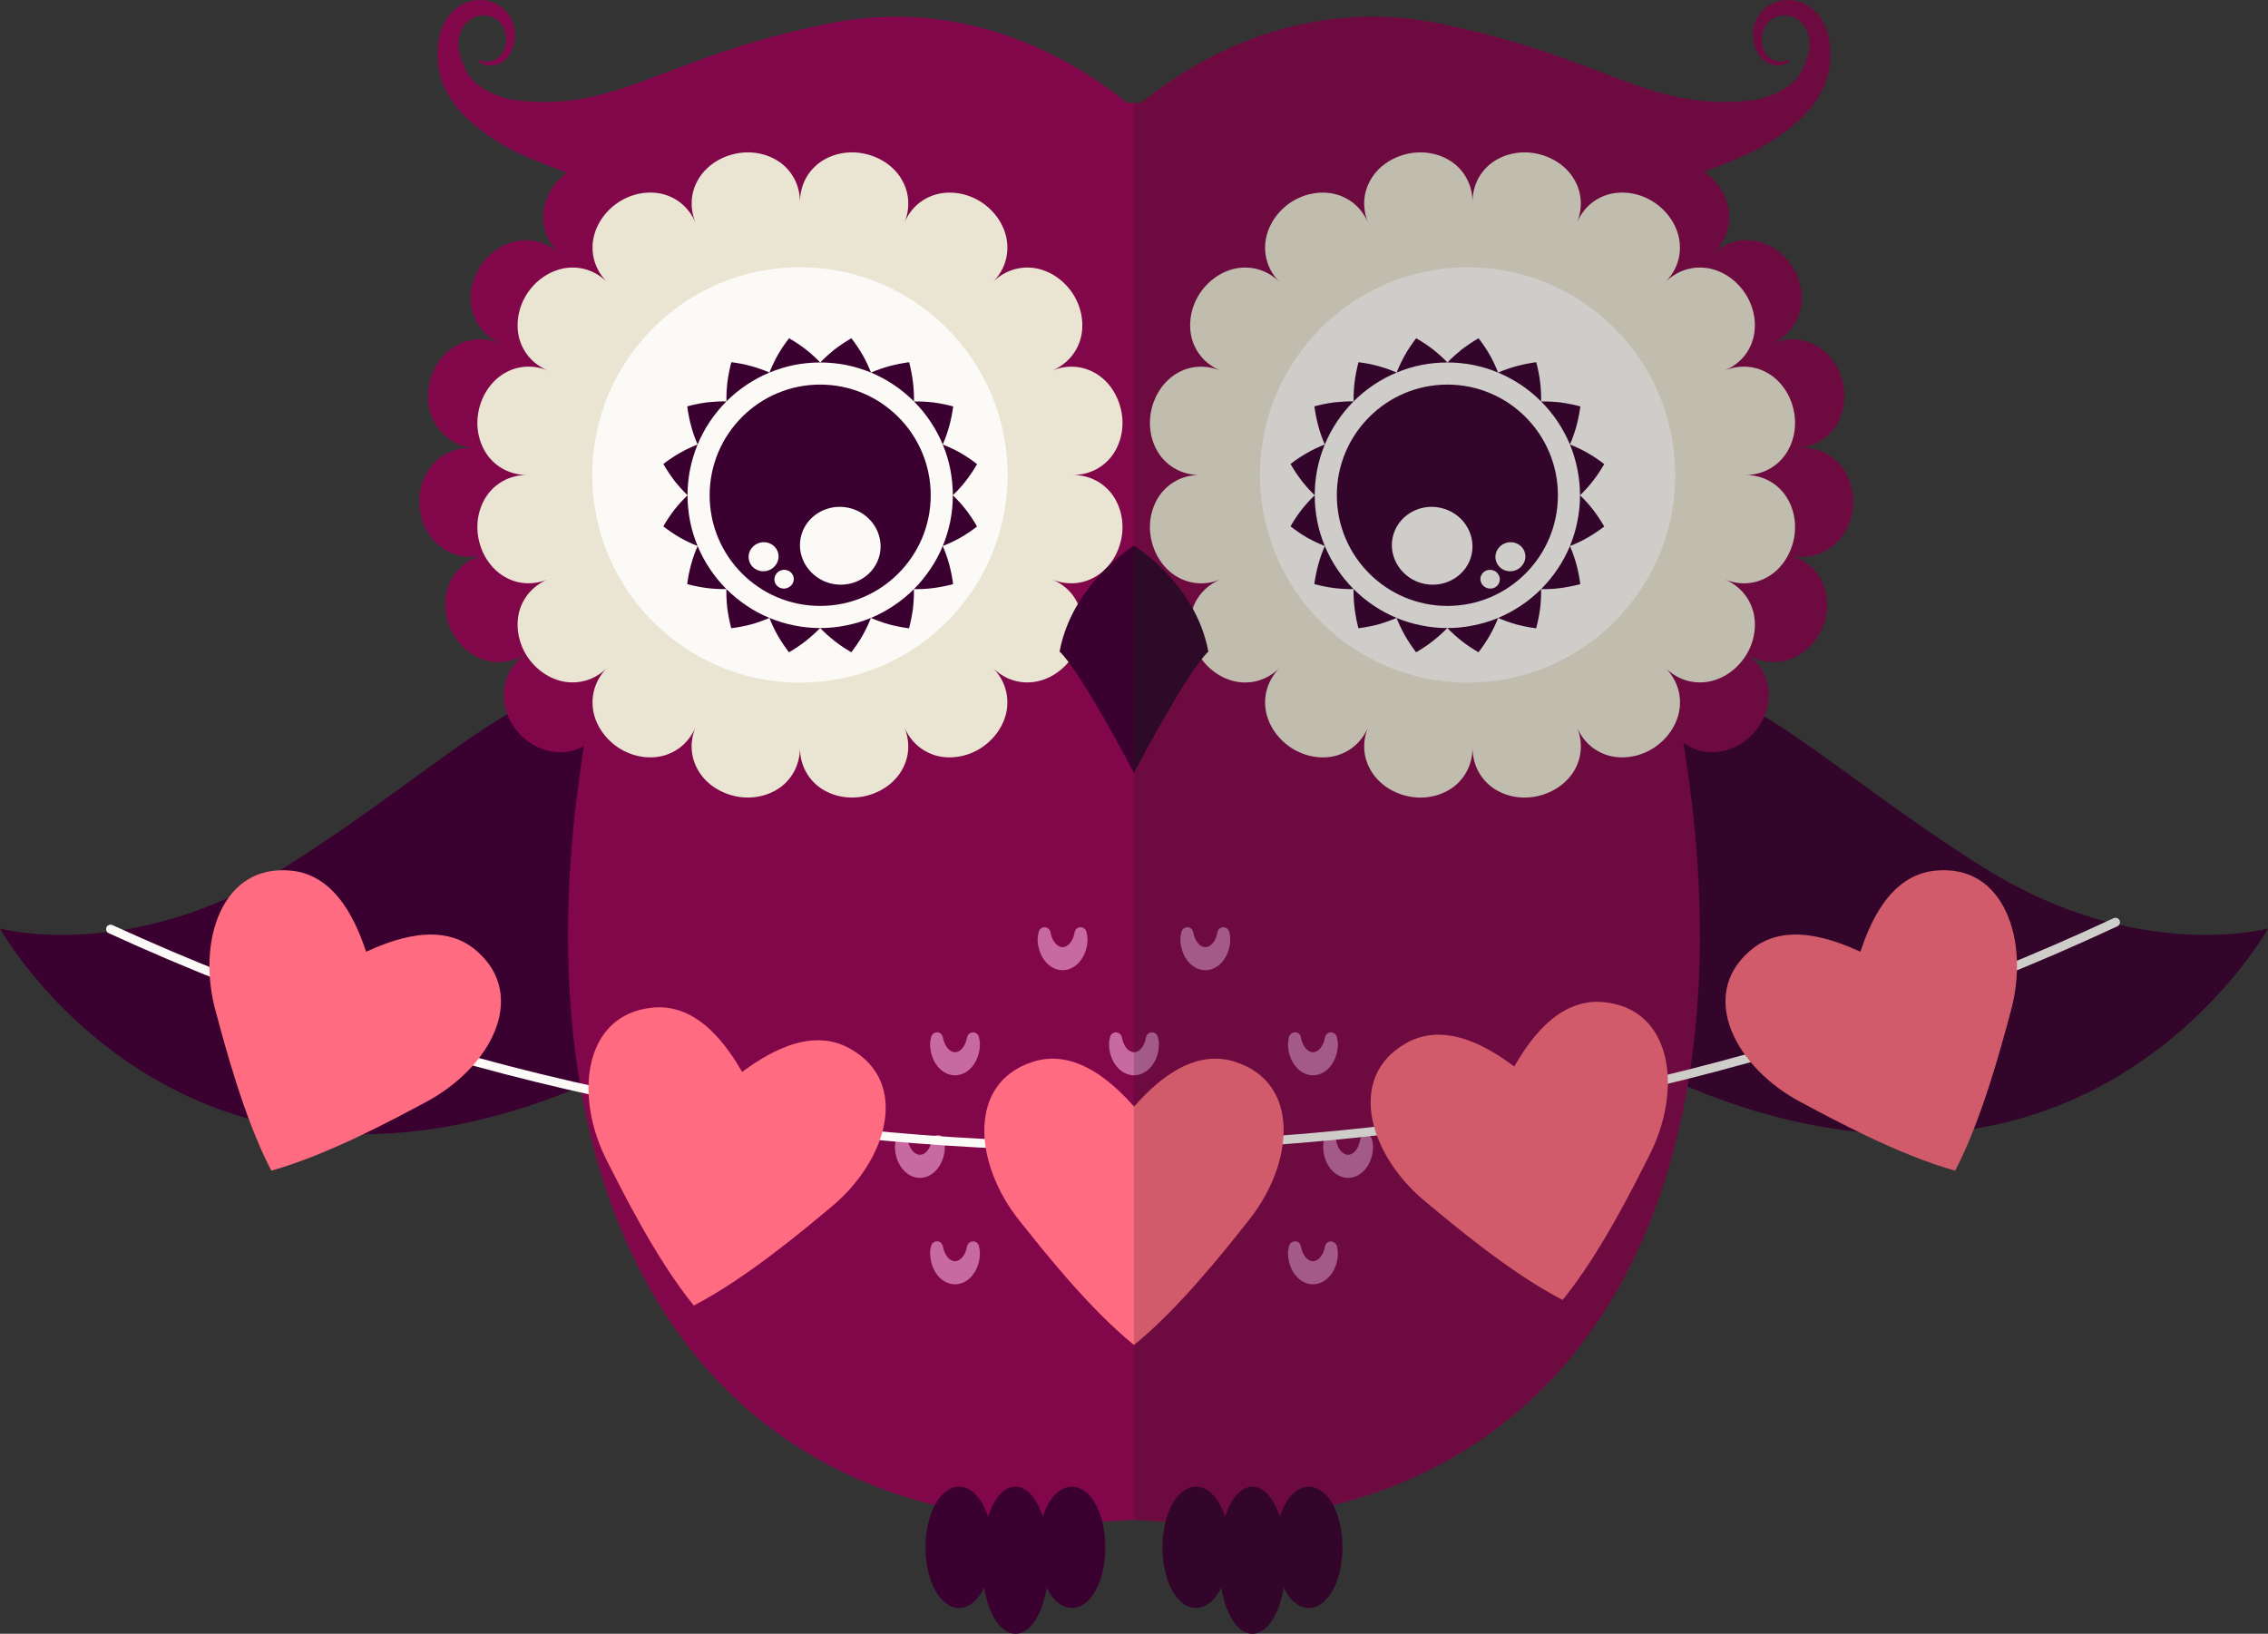 <?xml version="1.0" encoding="utf-8"?>
<!-- Generator: Adobe Illustrator 16.0.0, SVG Export Plug-In . SVG Version: 6.00 Build 0)  -->
<!DOCTYPE svg PUBLIC "-//W3C//DTD SVG 1.1//EN" "http://www.w3.org/Graphics/SVG/1.1/DTD/svg11.dtd">
<svg version="1.1" id="Layer_1" xmlns="http://www.w3.org/2000/svg" xmlns:xlink="http://www.w3.org/1999/xlink" x="0px" y="0px"
   width="501.18"
   height="360.992"
   viewBox="0 0 501.18 360.992"
   xml:space="preserve">
<rect x="0" y="0" width="501.18" height="360.992" fill="#333333" stroke="none"/>
<g transform="translate(-758,-727.952)">
	<g>
		<g>
			<g>
				<path fill="#3A002F" d="M820.574,919.814C786.842,940.903,758,933.129,758,933.129s39.985,72.078,128.819,34.692
					c47.314-19.915,33.155-72.061,13.838-85.297C881.298,869.247,859.749,895.319,820.574,919.814z"/>
			</g>
			<g>
				<path fill="#3A002F" d="M1196.587,919.814c33.729,21.089,62.592,13.315,62.592,13.315s-39.986,72.078-128.841,34.692
					c-47.313-19.915-33.135-72.061-13.816-85.297C1135.86,869.247,1157.409,895.319,1196.587,919.814z"/>
			</g>
		</g>
		<path fill="#82074A" d="M1131.146,899.823c-13.585-97.727-40.869-146.791-122.565-149.178l0,0l0,0l0,0l0,0
			c-81.698,2.387-108.983,51.451-122.568,149.178c-13.527,97.359,28.017,170.939,122.568,163.953
			C1103.129,1070.762,1144.69,997.182,1131.146,899.823z"/>
		<path fill="#3A002F" d="M1022.28,1083.25c-4.138,0-7.391-5.889-7.391-13.414c0-7.504,3.253-13.391,7.391-13.391
			c4.154,0,7.407,5.887,7.407,13.391C1029.688,1077.361,1026.435,1083.25,1022.28,1083.25z"/>
		<path fill="#3A002F" d="M1047.233,1083.25c-4.154,0-7.407-5.889-7.407-13.414c0-7.504,3.253-13.391,7.407-13.391
			c4.158,0,7.411,5.887,7.411,13.391C1054.645,1077.361,1051.392,1083.25,1047.233,1083.25z"/>
		<path fill="#3A002F" d="M1034.767,1088.943c-4.213,0-7.407-6.982-7.407-16.236c0-9.275,3.194-16.262,7.407-16.262
			c4.214,0,7.387,6.986,7.387,16.262C1042.153,1081.961,1038.98,1088.943,1034.767,1088.943z"/>
		<path fill="#3A002F" d="M969.924,1083.25c-4.137,0-7.407-5.889-7.407-13.414c0-7.504,3.271-13.391,7.407-13.391
			s7.39,5.887,7.39,13.391C977.313,1077.361,974.061,1083.25,969.924,1083.25z"/>
		<path fill="#3A002F" d="M994.86,1083.25c-4.137,0-7.407-5.889-7.407-13.414c0-7.504,3.271-13.391,7.407-13.391
			c4.158,0,7.391,5.887,7.391,13.391C1002.251,1077.361,999.019,1083.25,994.86,1083.25z"/>
		<path fill="#3A002F" d="M982.391,1088.943c-4.23,0-7.407-6.982-7.407-16.236c0-9.275,3.177-16.262,7.407-16.262
			c4.216,0,7.41,6.986,7.41,16.262C989.801,1081.961,986.606,1088.943,982.391,1088.943z"/>
		<g>
			<path fill="#82074A" d="M934.769,905.075c-39.789,0-72.171-32.382-72.171-72.174c0-39.79,32.382-72.172,72.171-72.172
				c39.793,0,72.175,32.382,72.175,72.172C1006.943,872.693,974.562,905.075,934.769,905.075z"/>
			<g>
				<g>
					<path fill="#82074A" d="M911.335,901.169c1.115-3.174,3.308-5.618,5.732-7.214c2.462-1.6,5.139-2.331,7.832-1.886
						c5.193,0.922,9.68,6.251,9.869,13.005c0.021,3.367-1.385,6.447-3.905,8.523c-2.5,2.1-6.157,3.177-9.967,2.521
						c-3.829-0.614-6.944-2.828-8.64-5.618C910.544,907.709,910.236,904.343,911.335,901.169z"/>
				</g>
				<g>
					<path fill="#82074A" d="M890.459,889.835c4.31-5.194,11.141-6.675,15.796-4.175c2.386,1.291,4.061,3.539,5.004,6.292
						c0.942,2.752,1.171,6.022,0.076,9.217c-1.078,3.194-3.388,5.64-6.465,6.792c-3.06,1.154-6.869,0.961-10.257-0.884
						c-3.404-1.847-5.618-4.928-6.312-8.122C887.59,895.745,888.397,892.474,890.459,889.835z"/>
				</g>
				<g>
					<path fill="#82074A" d="M874.374,872.365c5.732-3.539,12.677-2.731,16.296,1.137c3.561,3.923,3.788,10.888-0.211,16.334
						c-2.062,2.655-5.042,4.233-8.333,4.331c-3.253,0.096-6.792-1.31-9.39-4.138c-2.617-2.849-3.732-6.485-3.35-9.718
						C869.735,877.042,871.542,874.192,874.374,872.365z"/>
				</g>
				<g>
					<path fill="#82074A" d="M864.808,850.623c3.274-0.828,6.506-0.327,9.18,0.847c2.676,1.174,4.751,3.021,5.85,5.504
						c2.096,4.849,0.059,11.524-5.463,15.392c-2.812,1.848-6.141,2.387-9.276,1.405c-3.118-0.963-6.022-3.425-7.58-6.965
						c-1.561-3.539-1.426-7.352-0.021-10.295C858.902,853.527,861.538,851.431,864.808,850.623z"/>
				</g>
				<g>
					<path fill="#82074A" d="M862.847,826.936c6.717,0.75,11.679,5.657,12.159,10.93c0.214,2.715-0.75,5.329-2.538,7.64
						c-1.771,2.289-4.386,4.271-7.66,5.117c-3.27,0.829-6.578,0.249-9.234-1.692c-2.635-1.926-4.562-5.214-4.869-9.082
						c-0.328-3.85,1.04-7.369,3.329-9.717C856.323,827.783,859.5,826.667,862.847,826.936z"/>
				</g>
				<g>
					<path fill="#82074A" d="M868.676,803.923c3.098,1.368,5.349,3.754,6.733,6.312c1.368,2.577,1.869,5.312,1.213,7.946
						c-0.674,2.635-2.425,4.79-4.849,6.406c-2.441,1.578-5.56,2.617-8.927,2.348c-3.347-0.248-6.292-1.885-8.178-4.578
						c-1.886-2.674-2.635-6.406-1.675-10.16c0.942-3.75,3.388-6.676,6.312-8.14C862.231,802.577,865.616,802.559,868.676,803.923z"
						/>
				</g>
				<g>
					<path fill="#82074A" d="M881.701,784.049c4.831,4.714,5.736,11.642,2.87,16.086c-2.925,4.406-9.642,6.33-15.896,3.788
						c-3.077-1.347-5.329-3.868-6.213-7.021c-0.904-3.139-0.425-6.91,1.71-10.143c2.116-3.232,5.369-5.193,8.623-5.618
						C876.027,780.7,879.239,781.76,881.701,784.049z"/>
				</g>
				<g>
					<path fill="#82074A" d="M900.426,769.424c1.616,2.984,1.923,6.254,1.46,9.121c-0.5,2.865-1.768,5.349-3.923,7.023
						c-4.195,3.25-11.182,2.904-16.262-1.52c-2.479-2.271-3.809-5.369-3.636-8.66c0.173-3.25,1.848-6.658,4.907-9.041
						c3.039-2.369,6.755-3.178,9.948-2.542C896.153,764.442,898.848,766.483,900.426,769.424z"/>
				</g>
				<g>
					<path fill="#82074A" d="M922.899,761.709c0.539,3.33-0.23,6.523-1.615,9.083c-1.389,2.559-3.409,4.482-5.968,5.366
						c-2.576,0.904-5.35,0.598-8.043-0.556c-2.655-1.157-5.231-3.216-6.848-6.179c-1.599-2.941-1.848-6.291-0.618-9.352
						c1.194-3.039,3.905-5.694,7.562-6.965c3.657-1.271,7.445-0.809,10.273,0.828C920.493,755.59,922.361,758.381,922.899,761.709z"
						/>
				</g>
				<g>
					<path fill="#82074A" d="M946.662,761.709c-0.577,3.33-2.327,6.1-4.465,8.081c-2.155,1.962-4.693,3.136-7.429,3.136
						c-2.731,0-5.27-1.174-7.407-3.136c-2.134-1.981-3.905-4.772-4.462-8.081c-0.559-3.312,0.308-6.582,2.463-9.044
						c2.116-2.482,5.56-4.116,9.406-4.116c3.851,0,7.294,1.634,9.432,4.116C946.354,755.127,947.218,758.398,946.662,761.709z"/>
				</g>
				<g>
					<path fill="#82074A" d="M969.116,769.446c-1.616,2.941-4.196,5-6.852,6.157c-2.673,1.153-5.442,1.46-8.022,0.556
						c-2.579-0.884-4.579-2.808-5.984-5.366c-1.364-2.56-2.135-5.753-1.596-9.083c0.539-3.312,2.403-6.119,5.253-7.756
						c2.808-1.654,6.599-2.096,10.256-0.846c3.654,1.271,6.368,3.926,7.58,6.965C970.98,763.133,970.731,766.5,969.116,769.446z"/>
				</g>
				<g>
					<path fill="#82074A" d="M987.836,784.049c-5.079,4.424-12.062,4.77-16.258,1.537c-2.155-1.672-3.426-4.176-3.906-7.041
						c-0.479-2.867-0.151-6.137,1.444-9.1c1.595-2.963,4.271-5.004,7.504-5.64c3.211-0.636,6.906,0.193,9.966,2.559
						c3.039,2.366,4.734,5.774,4.887,9.045C991.648,778.68,990.34,781.778,987.836,784.049z"/>
				</g>
				<g>
					<path fill="#82074A" d="M1000.862,803.923c-6.251,2.542-12.946,0.618-15.871-3.788c-2.888-4.444-1.982-11.372,2.845-16.086
						c2.483-2.289,5.678-3.35,8.931-2.907c3.232,0.425,6.503,2.386,8.599,5.618c2.138,3.232,2.618,7.004,1.733,10.143
						C1006.194,800.077,1003.942,802.577,1000.862,803.923z"/>
				</g>
				<g>
					<path fill="#82074A" d="M1006.695,826.936c-3.351,0.27-6.485-0.749-8.91-2.348c-2.444-1.616-4.195-3.771-4.849-6.406
						c-0.673-2.635-0.172-5.369,1.213-7.946c1.385-2.541,3.636-4.944,6.713-6.312c3.08-1.364,6.447-1.347,9.372,0.135
						c2.925,1.464,5.388,4.39,6.33,8.14c0.942,3.754,0.193,7.486-1.692,10.16C1012.987,825.051,1010.041,826.688,1006.695,826.936z"
						/>
				</g>
				<g>
					<path fill="#82074A" d="M1004.751,850.623c-3.271-0.828-5.889-2.828-7.677-5.117c-1.789-2.311-2.753-4.925-2.521-7.64
						c0.463-5.272,5.446-10.18,12.143-10.93c3.346-0.269,6.52,0.867,8.812,3.216c2.29,2.327,3.675,5.867,3.325,9.714
						c-0.307,3.851-2.21,7.139-4.865,9.064C1011.312,850.872,1008.004,851.469,1004.751,850.623z"/>
				</g>
				<g>
					<path fill="#82074A" d="M995.168,872.365c-5.522-3.867-7.563-10.543-5.464-15.392c1.116-2.482,3.194-4.33,5.851-5.504
						c2.673-1.153,5.926-1.654,9.196-0.847c3.253,0.809,5.888,2.925,7.293,5.888c1.402,2.943,1.537,6.756-0.021,10.295
						c-1.558,3.54-4.465,6.002-7.58,6.965C1001.308,874.751,997.979,874.212,995.168,872.365z"/>
				</g>
				<g>
					<path fill="#82074A" d="M979.082,889.835c-4.003-5.446-3.771-12.411-0.211-16.334c3.616-3.868,10.564-4.659,16.297-1.137
						c2.828,1.827,4.638,4.677,5.004,7.946c0.366,3.232-0.732,6.869-3.367,9.718c-2.618,2.828-6.14,4.233-9.41,4.138
						C984.124,894.069,981.141,892.491,979.082,889.835z"/>
				</g>
				<g>
					<path fill="#82074A" d="M958.207,901.169c-1.099-3.194-0.867-6.465,0.075-9.217c0.964-2.753,2.618-5.001,5.004-6.292
						c4.676-2.5,11.486-1.02,15.796,4.175c2.059,2.655,2.866,5.926,2.155,9.12c-0.674,3.194-2.904,6.275-6.31,8.14
						c-3.388,1.827-7.196,2.021-10.257,0.866C961.591,906.809,959.284,904.364,958.207,901.169z"/>
				</g>
				<g>
					<path fill="#82074A" d="M934.769,905.075c0.193-6.754,4.676-12.083,9.873-13.005c2.694-0.445,5.367,0.286,7.829,1.886
						c2.424,1.596,4.62,4.04,5.736,7.214c1.095,3.174,0.787,6.54-0.926,9.331c-1.692,2.79-4.811,5.004-8.637,5.618
						c-3.812,0.656-7.466-0.421-9.97-2.521C936.137,911.522,934.752,908.442,934.769,905.075z"/>
				</g>
			</g>
		</g>
		<g>
			<path fill="#82074A" d="M1083.39,905.075c39.811,0,72.175-32.382,72.175-72.174c0-39.79-32.364-72.172-72.175-72.172
				c-39.793,0-72.174,32.382-72.174,72.172C1011.216,872.693,1043.597,905.075,1083.39,905.075z"/>
			<g>
				<g>
					<path fill="#82074A" d="M1106.824,901.169c1.115,3.174,0.791,6.54-0.922,9.331c-1.695,2.79-4.811,4.982-8.62,5.618
						c-3.829,0.656-7.486-0.421-9.97-2.521c-2.538-2.076-3.923-5.156-3.923-8.523c0.018-3.367,1.309-6.405,3.098-8.695
						c1.789-2.289,4.1-3.851,6.793-4.31c2.693-0.445,5.366,0.286,7.812,1.886C1103.516,895.551,1105.729,897.996,1106.824,901.169z"
						/>
				</g>
				<g>
					<path fill="#82074A" d="M1127.703,889.835c2.096,2.639,2.884,5.926,2.172,9.12c-0.69,3.194-2.925,6.275-6.309,8.122
						c-3.409,1.845-7.197,2.038-10.257,0.884c-3.08-1.152-5.387-3.618-6.485-6.792c-1.077-3.194-0.846-6.485,0.076-9.217
						c0.963-2.753,2.617-5.001,5.024-6.292c2.387-1.309,5.177-1.481,8.005-0.787C1122.758,885.584,1125.624,887.18,1127.703,889.835
						z"/>
				</g>
				<g>
					<path fill="#82074A" d="M1143.806,872.365c2.812,1.827,4.617,4.677,4.983,7.929c0.366,3.25-0.729,6.887-3.347,9.735
						c-2.617,2.828-6.14,4.233-9.41,4.116c-3.27-0.076-6.271-1.654-8.329-4.31c-2.062-2.655-2.907-5.829-2.925-8.754
						c0.018-2.904,0.884-5.581,2.731-7.58c1.848-2.021,4.424-3.081,7.331-3.329C1137.745,869.941,1140.978,870.518,1143.806,872.365
						z"/>
				</g>
				<g>
					<path fill="#82074A" d="M1153.368,850.623c3.253,0.809,5.908,2.904,7.293,5.888c1.424,2.943,1.541,6.756-0.021,10.274
						c-1.536,3.561-4.444,6.022-7.559,6.985c-3.136,0.961-6.465,0.442-9.276-1.405c-2.808-1.864-4.638-4.6-5.598-7.349
						c-0.926-2.752-0.963-5.542,0.114-8.043c1.115-2.482,3.194-4.33,5.85-5.521C1146.849,850.316,1150.098,849.794,1153.368,850.623
						z"/>
				</g>
				<g>
					<path fill="#82074A" d="M1155.312,826.936c3.35-0.286,6.544,0.847,8.834,3.195c2.269,2.327,3.653,5.867,3.325,9.717
						c-0.324,3.868-2.23,7.156-4.887,9.062c-2.655,1.943-5.964,2.541-9.217,1.712c-3.271-0.846-5.888-2.828-7.677-5.117
						c-1.789-2.311-2.752-4.925-2.521-7.64c0.231-2.714,1.599-5.155,3.732-7.138
						C1149.059,828.747,1151.966,827.227,1155.312,826.936z"/>
				</g>
				<g>
					<path fill="#82074A" d="M1149.483,803.907c3.077-1.348,6.443-1.33,9.369,0.151c2.925,1.464,5.387,4.368,6.33,8.122
						c0.942,3.75,0.193,7.504-1.672,10.178c-1.906,2.676-4.849,4.33-8.198,4.578c-3.347,0.27-6.485-0.77-8.909-2.348
						c-2.425-1.616-4.192-3.771-4.849-6.406c-0.674-2.635-0.173-5.369,1.212-7.946
						C1144.151,807.677,1146.403,805.27,1149.483,803.907z"/>
				</g>
				<g>
					<path fill="#82074A" d="M1136.475,784.049c2.466-2.289,5.656-3.367,8.909-2.907c3.232,0.425,6.503,2.386,8.62,5.618
						c2.116,3.215,2.597,7.004,1.713,10.143c-0.905,3.152-3.156,5.656-6.233,7.004c-3.098,1.363-6.368,1.401-9.196,0.69
						c-2.832-0.712-5.177-2.193-6.679-4.482c-1.499-2.269-1.903-5.042-1.443-7.908
						C1132.648,789.319,1133.995,786.339,1136.475,784.049z"/>
				</g>
				<g>
					<path fill="#82074A" d="M1117.733,769.424c1.599-2.941,4.292-4.982,7.504-5.618c3.215-0.636,6.928,0.173,9.97,2.542
						c3.039,2.383,4.731,5.791,4.887,9.041c0.173,3.273-1.136,6.389-3.619,8.66c-2.5,2.27-5.598,3.367-8.485,3.616
						c-2.925,0.231-5.636-0.404-7.773-2.097c-2.172-1.675-3.426-4.158-3.923-7.023
						C1115.831,775.678,1116.138,772.409,1117.733,769.424z"/>
				</g>
				<g>
					<path fill="#82074A" d="M1095.28,761.709c0.538-3.328,2.406-6.119,5.252-7.773c2.811-1.637,6.6-2.1,10.257-0.828
						c3.656,1.25,6.367,3.926,7.58,6.965c1.232,3.061,0.98,6.41-0.636,9.352c-1.616,2.963-4.192,5.021-6.848,6.179
						c-2.677,1.153-5.446,1.439-8.025,0.556c-2.577-0.884-4.58-2.808-5.981-5.366C1095.49,768.233,1094.741,765.018,1095.28,761.709
						z"/>
				</g>
				<g>
					<path fill="#82074A" d="M1071.518,761.709c-0.577-3.312,0.308-6.582,2.462-9.044c2.138-2.482,5.56-4.116,9.41-4.137
						c3.848,0.021,7.29,1.654,9.428,4.116c2.155,2.482,3.021,5.753,2.463,9.064c-0.577,3.309-2.349,6.1-4.466,8.061
						c-2.155,1.982-4.672,3.156-7.425,3.139c-2.731,0.018-5.252-1.156-7.407-3.118
						C1073.845,767.809,1072.077,765.018,1071.518,761.709z"/>
				</g>
				<g>
					<path fill="#82074A" d="M1049.063,769.424c-1.637-2.925-1.868-6.291-0.656-9.352c1.213-3.039,3.927-5.694,7.584-6.965
						c3.653-1.271,7.445-0.809,10.273,0.846c2.85,1.637,4.714,4.444,5.253,7.756c0.538,3.33-0.231,6.523-1.616,9.083
						c-1.385,2.559-3.405,4.482-5.964,5.366c-2.58,0.884-5.35,0.598-8.043-0.556C1053.239,774.446,1050.68,772.387,1049.063,769.424
						z"/>
				</g>
				<g>
					<path fill="#82074A" d="M1030.322,784.049c-2.482-2.271-3.809-5.369-3.636-8.64c0.172-3.271,1.848-6.679,4.907-9.045
						c3.038-2.365,6.751-3.194,9.945-2.559c3.232,0.636,5.926,2.677,7.524,5.618c1.596,2.984,1.903,6.254,1.443,9.121
						c-0.5,2.865-1.771,5.369-3.926,7.041c-2.155,1.675-4.869,2.311-7.773,2.079S1032.806,786.319,1030.322,784.049z"/>
				</g>
				<g>
					<path fill="#82074A" d="M1017.297,803.923c-3.081-1.347-5.332-3.868-6.216-7.021c-0.905-3.139-0.425-6.91,1.713-10.143
						c2.116-3.232,5.366-5.193,8.619-5.618c3.232-0.442,6.447,0.618,8.909,2.907c2.463,2.29,3.83,5.291,4.31,8.157
						c0.463,2.887,0.038,5.64-1.443,7.929c-1.52,2.269-3.867,3.75-6.695,4.482C1023.686,805.308,1020.395,805.27,1017.297,803.923z"
						/>
				</g>
				<g>
					<path fill="#82074A" d="M1022.991,872.365c-2.811,1.848-6.137,2.387-9.275,1.405c-3.115-0.963-6.023-3.425-7.56-6.965
						c-1.578-3.539-1.443-7.352-0.042-10.295c1.406-2.963,4.044-5.079,7.314-5.888c3.271-0.808,6.523-0.307,9.179,0.847
						c2.652,1.194,4.752,3.021,5.868,5.504c1.077,2.501,1.039,5.291,0.096,8.043
						C1027.629,867.765,1025.799,870.518,1022.991,872.365z"/>
				</g>
				<g>
					<path fill="#82074A" d="M1039.098,889.835c-2.062,2.655-5.042,4.233-8.333,4.31c-3.253,0.117-6.793-1.288-9.41-4.116
						c-2.614-2.849-3.713-6.485-3.347-9.718c0.366-3.27,2.173-6.119,4.983-7.946c2.828-1.847,6.061-2.424,8.965-2.192
						c2.908,0.248,5.484,1.326,7.331,3.329c1.848,1.999,2.715,4.676,2.715,7.58C1042.002,884.006,1041.155,887.18,1039.098,889.835z
						"/>
				</g>
				<g>
					<path fill="#82074A" d="M1059.973,901.169c-1.098,3.194-3.405,5.64-6.485,6.792c-3.06,1.154-6.848,0.961-10.235-0.884
						c-3.405-1.847-5.636-4.928-6.33-8.122s0.097-6.481,2.176-9.12c2.075-2.655,4.962-4.251,7.773-4.962
						c2.828-0.694,5.615-0.521,8.001,0.787c2.407,1.291,4.062,3.539,5.025,6.292C1060.819,894.684,1061.05,897.975,1059.973,901.169
						z"/>
				</g>
				<g>
					<path fill="#82074A" d="M1083.39,905.075c0.018,3.367-1.367,6.447-3.905,8.523c-2.504,2.1-6.14,3.177-9.967,2.521
						c-3.812-0.636-6.927-2.828-8.623-5.618c-1.729-2.791-2.037-6.157-0.922-9.331c1.099-3.174,3.309-5.618,5.732-7.214
						c2.445-1.6,5.139-2.331,7.812-1.886c2.697,0.459,4.986,2.021,6.793,4.31C1082.099,898.669,1083.39,901.708,1083.39,905.075z"/>
				</g>
			</g>
		</g>
		<g>
			<path fill="#82074A" d="M941.389,733.099c-37.289,7.483-46.409,19.815-69.806,16.97c-4.082-0.674-9.161-3.156-10.698-6.679
				c-0.771-1.789-1.443-3.423-1.578-5.076c-0.038-0.85,0.018-1.696,0.231-2.562l0.189-0.632c-0.037-0.021,0.215-0.463,0.312-0.674
				c0.151-0.349,0.324-0.635,0.614-1.001c1.04-1.33,2.693-2.176,4.369-2.097c0.846,0.056,1.671,0.27,2.441,0.729
				c0.673,0.387,1.347,1.078,1.733,1.886c0.904,1.599,0.922,3.905-0.097,5.64c-1.002,1.691-3.253,2.521-5.118,1.596l-0.214,0.424
				c1.886,1.348,4.734,1.002,6.409-1.077c1.634-2.003,2.097-5.118,1.095-7.715c-2.21-5.563-9.196-6.409-13.198-2.331
				c-0.48,0.463-0.981,1.099-1.406,1.734c-0.172,0.307-0.248,0.345-0.518,0.866l-0.463,0.96c-0.577,1.347-0.787,2.866-0.922,4.369
				c-1.136,12.601,10.698,19.338,15.43,22.166c10.912,5.926,48.374,18.203,70.213,15.316c47.255-6.234,86.316,10.408,87.587,4.73
				C1030.437,769.811,992.608,722.805,941.389,733.099z"/>
			<path fill="#82074A" d="M1075.789,733.099c37.289,7.483,46.389,19.815,69.806,16.97c4.062-0.674,9.162-3.156,10.698-6.679
				c0.771-1.789,1.427-3.423,1.578-5.076c0.038-0.85-0.017-1.696-0.248-2.562l-0.193-0.632c0.038-0.021-0.193-0.463-0.29-0.674
				c-0.173-0.349-0.346-0.635-0.615-1.001c-1.039-1.33-2.673-2.176-4.368-2.097c-0.847,0.056-1.672,0.27-2.462,0.729
				c-0.653,0.387-1.326,1.078-1.73,1.886c-0.888,1.599-0.926,3.905,0.114,5.64c0.98,1.691,3.231,2.521,5.101,1.596l0.228,0.424
				c-1.886,1.348-4.731,1.002-6.406-1.077c-1.637-2.003-2.116-5.118-1.098-7.715c2.196-5.563,9.179-6.409,13.202-2.331
				c0.479,0.463,0.98,1.099,1.401,1.734c0.177,0.307,0.231,0.345,0.501,0.866l0.463,0.96c0.598,1.347,0.791,2.866,0.942,4.369
				c1.137,12.601-10.698,19.338-15.429,22.166c-10.913,5.926-48.396,18.203-70.23,15.316c-47.259-6.234-86.299,10.408-87.587,4.73
				C986.741,769.811,1024.569,722.805,1075.789,733.099z"/>
		</g>
		<path fill="#EAE5D3" d="M1152.118,836.848c-2.096-2.58-5.135-3.965-8.506-3.947l0,0l0,0l0,0c3.371,0.021,6.41-1.364,8.506-3.961
			c2.041-2.542,3.08-6.293,2.289-10.16c-0.787-3.867-3.098-6.965-6.022-8.526c-2.887-1.596-6.271-1.692-9.368-0.404l0,0
			c3.135-1.267,5.404-3.712,6.347-6.906c0.905-3.136,0.404-7.003-1.789-10.273c-2.21-3.271-5.539-5.215-8.812-5.543
			c-3.309-0.345-6.444,0.829-8.81,3.215l0,0l0,0l0,0c2.383-2.368,3.578-5.505,3.212-8.812c-0.328-3.253-2.29-6.6-5.543-8.813
			c-3.271-2.192-7.138-2.693-10.273-1.788c-3.194,0.942-5.636,3.211-6.928,6.347l0,0c1.31-3.098,1.212-6.481-0.383-9.369
			c-1.562-2.925-4.659-5.234-8.526-6.022c-3.864-0.79-7.618,0.249-10.177,2.29c-2.58,2.096-3.965,5.156-3.944,8.506l0,0l0,0l0,0
			c0.018-3.35-1.367-6.41-3.943-8.506c-2.559-2.041-6.312-3.08-10.181-2.29c-3.867,0.788-6.965,3.098-8.522,6.022
			c-1.6,2.888-1.695,6.271-0.387,9.369l0,0c-1.288-3.136-3.733-5.387-6.924-6.33c-3.14-0.904-7.007-0.421-10.277,1.771
			c-3.25,2.214-5.194,5.561-5.539,8.83c-0.349,3.291,0.825,6.448,3.211,8.796l0,0c-2.365-2.386-5.504-3.56-8.812-3.215
			c-3.253,0.346-6.6,2.29-8.812,5.543c-2.193,3.271-2.673,7.138-1.789,10.273c0.963,3.194,3.215,5.64,6.351,6.927l0,0
			c-3.098-1.287-6.485-1.212-9.372,0.384c-2.904,1.578-5.232,4.659-6.023,8.544c-0.787,3.867,0.253,7.621,2.29,10.159
			c2.1,2.58,5.159,3.965,8.506,3.944c-3.347-0.018-6.406,1.367-8.506,3.964c-2.037,2.542-3.077,6.292-2.29,10.16
			c0.791,3.867,3.119,6.965,6.023,8.522c2.887,1.599,6.274,1.695,9.372,0.404l0,0c-3.136,1.291-5.388,3.716-6.351,6.91
			c-0.884,3.135-0.404,7.003,1.789,10.273c2.213,3.271,5.56,5.215,8.833,5.56c3.288,0.349,6.427-0.846,8.792-3.232l0,0
			c-2.365,2.366-3.56,5.505-3.211,8.813c0.345,3.27,2.289,6.6,5.56,8.812c3.271,2.193,7.117,2.693,10.257,1.789
			c3.19-0.96,5.636-3.212,6.924-6.33l0,0c-1.309,3.077-1.213,6.465,0.404,9.352c1.561,2.925,4.658,5.232,8.505,6.022
			c3.889,0.788,7.639-0.252,10.181-2.289c2.576-2.1,3.961-5.156,3.943-8.506c0,3.35,1.385,6.406,3.965,8.506
			c2.538,2.037,6.292,3.077,10.156,2.289c3.867-0.79,6.965-3.118,8.543-6.022c1.578-2.887,1.676-6.274,0.387-9.372l0,0
			c1.271,3.139,3.713,5.391,6.928,6.351c3.136,0.884,7.004,0.404,10.253-1.789c3.274-2.213,5.215-5.56,5.563-8.812
			c0.346-3.309-0.85-6.447-3.215-8.813l0,0l0,0l0,0c2.348,2.387,5.504,3.561,8.792,3.216c3.273-0.328,6.62-2.29,8.812-5.543
			c2.214-3.271,2.694-7.139,1.789-10.273c-0.942-3.194-3.212-5.64-6.33-6.928l0,0l0,0l0,0c3.081,1.309,6.465,1.212,9.372-0.387
			c2.904-1.558,5.215-4.676,6.002-8.522C1155.198,843.157,1154.159,839.407,1152.118,836.848z"/>
		<path fill="#EAE5D3" d="M994.995,832.901c3.367,0.021,6.406-1.364,8.506-3.944c2.037-2.559,3.076-6.31,2.289-10.159
			c-0.791-3.885-3.098-6.982-6.022-8.544c-2.887-1.596-6.274-1.671-9.372-0.384l0,0c3.139-1.287,5.407-3.732,6.351-6.927
			c0.904-3.136,0.403-7.003-1.789-10.273c-2.214-3.253-5.543-5.197-8.812-5.543c-3.309-0.345-6.448,0.829-8.813,3.215l0,0
			c2.387-2.348,3.578-5.505,3.215-8.812c-0.328-3.253-2.271-6.6-5.542-8.813c-3.271-2.192-7.139-2.676-10.274-1.771
			c-3.193,0.943-5.639,3.194-6.91,6.33l0,0c1.292-3.098,1.195-6.481-0.403-9.369c-1.558-2.925-4.655-5.234-8.522-6.022
			c-3.868-0.79-7.618,0.249-10.16,2.29c-2.597,2.096-3.965,5.156-3.965,8.506l0,0l0,0l0,0c0.021-3.35-1.363-6.41-3.943-8.506
			c-2.559-2.041-6.31-3.08-10.177-2.29c-3.851,0.788-6.966,3.098-8.526,6.022c-1.596,2.888-1.672,6.271-0.384,9.369l0,0l0,0l0,0
			c-1.288-3.136-3.732-5.404-6.927-6.347c-3.136-0.905-7.004-0.404-10.257,1.788c-3.271,2.214-5.214,5.561-5.56,8.813
			c-0.346,3.308,0.828,6.444,3.215,8.812l0,0l0,0l0,0c-2.369-2.386-5.505-3.56-8.796-3.215c-3.271,0.346-6.616,2.29-8.83,5.543
			c-2.192,3.271-2.676,7.138-1.788,10.273c0.96,3.194,3.211,5.64,6.347,6.906l0,0c-3.077-1.288-6.481-1.191-9.369,0.404
			c-2.904,1.562-5.235,4.659-6.022,8.526c-0.791,3.867,0.249,7.618,2.29,10.177c2.096,2.58,5.155,3.965,8.505,3.944l0,0l0,0l0,0
			c-3.35-0.018-6.409,1.367-8.505,3.947c-2.041,2.559-3.081,6.309-2.29,10.177c0.787,3.867,3.118,6.965,6.022,8.522
			c2.888,1.599,6.271,1.695,9.369,0.387l0,0l0,0l0,0c-3.136,1.288-5.387,3.733-6.347,6.928c-0.888,3.135-0.404,7.003,1.788,10.273
			c2.214,3.253,5.56,5.215,8.813,5.543c3.308,0.345,6.443-0.829,8.812-3.216l0,0l0,0l0,0c-2.387,2.366-3.561,5.505-3.215,8.813
			c0.328,3.27,2.289,6.6,5.543,8.812c3.27,2.193,7.138,2.693,10.273,1.789c3.194-0.96,5.639-3.212,6.927-6.351l0,0
			c-1.309,3.098-1.212,6.485,0.384,9.372c1.561,2.925,4.676,5.232,8.526,6.022c3.867,0.788,7.618-0.252,10.177-2.289
			c2.559-2.1,3.965-5.156,3.943-8.506c-0.017,3.35,1.368,6.406,3.947,8.506c2.56,2.037,6.31,3.077,10.178,2.289
			c3.867-0.79,6.965-3.118,8.522-6.022c1.599-2.887,1.695-6.274,0.387-9.352l0,0c1.288,3.118,3.733,5.37,6.927,6.33
			c3.136,0.904,7.004,0.404,10.274-1.789c3.253-2.213,5.214-5.543,5.542-8.812c0.346-3.309-0.828-6.447-3.215-8.813l0,0
			c2.365,2.387,5.505,3.581,8.813,3.216c3.27-0.328,6.599-2.272,8.812-5.543c2.192-3.271,2.693-7.139,1.789-10.273
			c-0.943-3.194-3.212-5.64-6.351-6.91l0,0c3.098,1.291,6.485,1.194,9.372-0.404c2.925-1.558,5.231-4.655,6.022-8.522
			c0.787-3.868-0.252-7.618-2.289-10.16C1001.401,834.268,998.362,832.883,994.995,832.901z"/>
		<path fill="#FBFAF6" d="M980.66,832.901c0,25.34-20.551,45.891-45.892,45.891c-25.34,0-45.888-20.551-45.888-45.891
			c0-25.341,20.548-45.889,45.888-45.889C960.109,787.012,980.66,807.56,980.66,832.901z"/>
		<path fill="#3A002F" d="M1008.58,848.543c0,0-13.585,8.199-16.435,23.38c4.756,4.423,16.435,26.821,16.435,26.821
			s11.696-22.398,16.432-26.821C1022.183,856.743,1008.58,848.543,1008.58,848.543z"/>
		<g>
			<g>
				<path fill="#3A002F" d="M932.345,872.079c-0.943-1.232-1.769-2.466-2.5-3.733c-0.712-1.271-1.326-2.559-1.81-3.851
					c1.751,0.732,3.599,1.292,5.483,1.654c1.868,0.387,3.792,0.58,5.716,0.58c-0.964,0.98-2.021,1.941-3.174,2.846
					C934.925,870.479,933.674,871.308,932.345,872.079z"/>
			</g>
			<g>
				<path fill="#3A002F" d="M919.588,866.767c-0.383-1.481-0.673-2.945-0.866-4.389c-0.173-1.461-0.229-2.884-0.211-4.272
					c1.367,1.368,2.849,2.601,4.444,3.657c1.599,1.077,3.291,1.982,5.08,2.731c-1.288,0.539-2.618,1.022-4.041,1.427
					C922.589,866.284,921.128,866.574,919.588,866.767z"/>
			</g>
			<g>
				<path fill="#3A002F" d="M909.854,857.011c0.193-1.519,0.5-2.983,0.884-4.389c0.387-1.423,0.867-2.749,1.423-4.02
					c0.731,1.751,1.637,3.464,2.714,5.059c1.061,1.599,2.29,3.098,3.637,4.444c-1.385,0.042-2.808-0.037-4.251-0.211
					C912.816,857.702,911.335,857.416,909.854,857.011z"/>
			</g>
			<g>
				<path fill="#3A002F" d="M904.58,844.254c0.753-1.329,1.599-2.559,2.482-3.715c0.905-1.133,1.886-2.211,2.866-3.153
					c0,1.903,0.193,3.826,0.56,5.712s0.943,3.732,1.672,5.505c-1.306-0.519-2.597-1.116-3.848-1.827
					C907.042,846.043,905.792,845.198,904.58,844.254z"/>
			</g>
			<g>
				<path fill="#3A002F" d="M904.58,830.476c1.212-0.942,2.462-1.769,3.732-2.479c1.271-0.732,2.56-1.329,3.848-1.83
					c-0.729,1.751-1.288,3.619-1.672,5.484c-0.366,1.885-0.56,3.809-0.56,5.735c-0.98-0.964-1.961-2.021-2.866-3.177
					C906.179,833.056,905.35,831.805,904.58,830.476z"/>
			</g>
			<g>
				<path fill="#3A002F" d="M909.87,817.741c1.481-0.404,2.946-0.694,4.39-0.885c1.461-0.155,2.887-0.231,4.271-0.214
					c-1.367,1.368-2.579,2.849-3.657,4.444c-1.057,1.6-1.982,3.291-2.714,5.08c-0.556-1.268-1.036-2.617-1.423-4.041
					C910.354,820.72,910.063,819.26,909.87,817.741z"/>
			</g>
			<g>
				<path fill="#3A002F" d="M919.608,807.985c1.52,0.193,3.001,0.479,4.407,0.866c1.401,0.384,2.748,0.864,4.02,1.423
					c-1.769,0.732-3.464,1.654-5.06,2.715c-1.599,1.077-3.098,2.289-4.444,3.653c-0.021-1.385,0.038-2.808,0.211-4.251
					C918.936,810.926,919.222,809.466,919.608,807.985z"/>
			</g>
			<g>
				<path fill="#3A002F" d="M932.365,802.694c1.326,0.75,2.576,1.596,3.713,2.479c1.156,0.905,2.213,1.868,3.177,2.87
					c-1.927,0-3.83,0.189-5.736,0.556c-1.864,0.366-3.712,0.942-5.483,1.675c0.501-1.288,1.115-2.579,1.83-3.867
					C930.576,805.157,931.423,803.907,932.365,802.694z"/>
			</g>
			<g>
				<path fill="#3A002F" d="M946.141,802.694c0.942,1.213,1.771,2.463,2.504,3.733c0.711,1.268,1.326,2.559,1.827,3.847
					c-1.772-0.732-3.619-1.288-5.505-1.675c-1.886-0.366-3.81-0.556-5.712-0.556c0.96-1.002,2.021-1.944,3.152-2.87
					C943.564,804.29,944.814,803.464,946.141,802.694z"/>
			</g>
			<g>
				<path fill="#3A002F" d="M958.897,807.985c0.387,1.481,0.673,2.963,0.85,4.406c0.173,1.461,0.248,2.887,0.228,4.271
					c-1.364-1.367-2.846-2.579-4.444-3.656c-1.596-1.078-3.287-1.982-5.059-2.732c1.271-0.539,2.617-1.019,4.02-1.405
					C955.896,808.485,957.36,808.196,958.897,807.985z"/>
			</g>
			<g>
				<path fill="#3A002F" d="M968.636,817.757c-0.193,1.523-0.501,2.983-0.888,4.39c-0.383,1.402-0.863,2.752-1.423,4.02
					c-0.731-1.769-1.637-3.464-2.714-5.06c-1.057-1.599-2.29-3.097-3.637-4.444c1.368-0.021,2.812,0.038,4.255,0.211
					C965.673,817.067,967.154,817.354,968.636,817.757z"/>
			</g>
			<g>
				<path fill="#3A002F" d="M973.905,830.497c-0.749,1.326-1.596,2.58-2.479,3.713c-0.904,1.174-1.868,2.213-2.869,3.177
					c0-1.927-0.19-3.829-0.557-5.715s-0.925-3.733-1.675-5.505c1.309,0.521,2.598,1.115,3.868,1.83
					C971.443,828.725,972.693,829.554,973.905,830.497z"/>
			</g>
			<g>
				<path fill="#3A002F" d="M973.905,844.293c-1.212,0.922-2.462,1.768-3.712,2.482c-1.288,0.729-2.58,1.326-3.868,1.827
					c0.732-1.772,1.288-3.599,1.675-5.484c0.366-1.886,0.557-3.809,0.557-5.732c1.001,0.96,1.965,2.021,2.869,3.174
					C972.31,841.713,973.156,842.963,973.905,844.293z"/>
			</g>
			<g>
				<path fill="#3A002F" d="M968.615,857.029c-1.481,0.387-2.942,0.673-4.386,0.866c-1.465,0.194-2.887,0.253-4.271,0.232
					c1.363-1.368,2.576-2.867,3.653-4.466c1.077-1.578,1.982-3.271,2.714-5.059c0.56,1.271,1.04,2.617,1.423,4.02
					C968.135,854.048,968.422,855.509,968.615,857.029z"/>
			</g>
			<g>
				<path fill="#3A002F" d="M958.88,866.785c-1.52-0.19-3.001-0.501-4.406-0.863c-1.405-0.404-2.752-0.888-4.023-1.427
					c1.771-0.749,3.464-1.654,5.062-2.731c1.596-1.057,3.098-2.289,4.445-3.636c0.017,1.367-0.038,2.807-0.211,4.251
					C959.554,863.822,959.264,865.303,958.88,866.785z"/>
			</g>
			<g>
				<path fill="#3A002F" d="M946.123,872.079c-1.329-0.771-2.559-1.6-3.716-2.504c-1.153-0.904-2.21-1.865-3.173-2.846
					c1.923,0,3.847-0.193,5.715-0.58c1.886-0.362,3.733-0.922,5.501-1.654c-0.5,1.292-1.115,2.58-1.826,3.851
					C947.912,869.613,947.066,870.846,946.123,872.079z"/>
			</g>
		</g>
		<path fill="#3A002F" d="M914.815,837.386c0,13.485,10.93,24.453,24.419,24.453c13.488,0,24.436-10.968,24.436-24.453
			c0-13.489-10.947-24.456-24.436-24.456C925.745,812.93,914.815,823.897,914.815,837.386z"/>
		<path fill="#FBFAF6" d="M941.907,856.953c-4.79-1.019-7.926-5.618-6.966-10.218c0.964-4.635,5.678-7.598,10.488-6.6
			c4.831,1.002,7.967,5.602,6.985,10.256C951.452,854.971,946.759,857.955,941.907,856.953z"/>
		<path fill="#FBFAF6" d="M1036.421,832.901c0,25.34,20.551,45.891,45.892,45.891s45.888-20.551,45.888-45.891
			c0-25.341-20.547-45.889-45.888-45.889S1036.421,807.56,1036.421,832.901z"/>
		<path fill="#3A002F" d="M1102.266,837.386c0,13.485-10.93,24.453-24.418,24.453c-13.489,0-24.437-10.968-24.437-24.453
			c0-13.489,10.947-24.456,24.437-24.456C1091.336,812.93,1102.266,823.897,1102.266,837.386z"/>
		<g>
			<g>
				<path fill="#3A002F" d="M1070.92,872.079c-0.922-1.232-1.751-2.466-2.479-3.733c-0.715-1.271-1.329-2.559-1.83-3.851
					c1.771,0.732,3.619,1.292,5.504,1.654c1.886,0.387,3.789,0.58,5.716,0.58c-0.964,0.98-2.023,1.941-3.177,2.846
					S1072.267,871.308,1070.92,872.079z"/>
			</g>
			<g>
				<path fill="#3A002F" d="M1058.185,866.767c-0.388-1.481-0.674-2.945-0.847-4.389c-0.176-1.461-0.252-2.884-0.231-4.272
					c1.364,1.368,2.846,2.601,4.444,3.657c1.596,1.077,3.291,1.982,5.06,2.731c-1.271,0.539-2.618,1.022-4.02,1.427
					C1061.185,866.284,1059.703,866.574,1058.185,866.767z"/>
			</g>
			<g>
				<path fill="#3A002F" d="M1048.445,857.011c0.193-1.519,0.501-2.983,0.888-4.389c0.384-1.423,0.863-2.749,1.423-4.02
					c0.732,1.751,1.637,3.464,2.714,5.059c1.058,1.599,2.29,3.098,3.637,4.444c-1.385,0.042-2.811-0.037-4.254-0.211
					C1051.392,857.702,1049.927,857.416,1048.445,857.011z"/>
			</g>
			<g>
				<path fill="#3A002F" d="M1043.176,844.254c0.749-1.329,1.596-2.559,2.483-3.715c0.901-1.133,1.864-2.211,2.866-3.153
					c0,1.903,0.189,3.826,0.556,5.712s0.942,3.732,1.675,5.505c-1.309-0.519-2.579-1.116-3.868-1.827
					C1045.638,846.043,1044.388,845.198,1043.176,844.254z"/>
			</g>
			<g>
				<path fill="#3A002F" d="M1043.176,830.476c1.212-0.942,2.462-1.769,3.733-2.479c1.268-0.732,2.559-1.329,3.847-1.83
					c-0.732,1.751-1.288,3.619-1.675,5.484c-0.366,1.885-0.556,3.809-0.556,5.735c-1.002-0.964-1.965-2.021-2.866-3.177
					C1044.771,833.056,1043.946,831.805,1043.176,830.476z"/>
			</g>
			<g>
				<path fill="#3A002F" d="M1048.445,817.741c1.503-0.404,2.963-0.694,4.407-0.885c1.464-0.155,2.887-0.231,4.271-0.214
					c-1.364,1.368-2.576,2.849-3.654,4.444c-1.06,1.6-1.981,3.291-2.714,5.08c-0.56-1.268-1.039-2.617-1.423-4.041
					C1048.946,820.72,1048.66,819.26,1048.445,817.741z"/>
			</g>
			<g>
				<path fill="#3A002F" d="M1058.201,807.985c1.52,0.193,2.983,0.479,4.406,0.866c1.406,0.384,2.753,0.864,4.023,1.423
					c-1.771,0.732-3.464,1.654-5.08,2.715c-1.578,1.077-3.08,2.289-4.427,3.653c-0.038-1.385,0.038-2.808,0.214-4.251
					C1057.511,810.926,1057.818,809.466,1058.201,807.985z"/>
			</g>
			<g>
				<path fill="#3A002F" d="M1070.94,802.694c1.347,0.75,2.576,1.596,3.733,2.479c1.153,0.905,2.214,1.868,3.174,2.87
					c-1.924,0-3.848,0.189-5.733,0.556c-1.885,0.366-3.715,0.942-5.483,1.675c0.501-1.288,1.115-2.579,1.827-3.867
					C1069.169,805.157,1070.015,803.907,1070.94,802.694z"/>
			</g>
			<g>
				<path fill="#3A002F" d="M1084.736,802.694c0.943,1.213,1.769,2.463,2.501,3.733c0.711,1.268,1.309,2.559,1.81,3.847
					c-1.751-0.732-3.599-1.288-5.484-1.675c-1.886-0.366-3.792-0.556-5.715-0.556c0.963-1.002,2.02-1.944,3.156-2.87
					C1082.157,804.29,1083.407,803.464,1084.736,802.694z"/>
			</g>
			<g>
				<path fill="#3A002F" d="M1097.473,807.985c0.404,1.481,0.694,2.963,0.866,4.406c0.173,1.461,0.249,2.887,0.211,4.271
					c-1.347-1.367-2.828-2.579-4.424-3.656c-1.616-1.078-3.312-1.982-5.079-2.732c1.271-0.539,2.617-1.019,4.04-1.405
					C1094.492,808.485,1095.953,808.196,1097.473,807.985z"/>
			</g>
			<g>
				<path fill="#3A002F" d="M1107.229,817.757c-0.211,1.523-0.501,2.983-0.884,4.39c-0.388,1.402-0.867,2.752-1.423,4.02
					c-0.732-1.769-1.658-3.464-2.715-5.06c-1.077-1.599-2.289-3.097-3.657-4.444c1.406-0.021,2.812,0.038,4.271,0.211
					C1104.266,817.067,1105.747,817.354,1107.229,817.757z"/>
			</g>
			<g>
				<path fill="#3A002F" d="M1112.501,830.497c-0.77,1.326-1.599,2.58-2.482,3.713c-0.904,1.174-1.865,2.213-2.866,3.177
					c0-1.927-0.193-3.829-0.577-5.715c-0.365-1.886-0.925-3.733-1.653-5.505c1.288,0.521,2.576,1.115,3.847,1.83
					C1110.039,828.725,1111.289,829.554,1112.501,830.497z"/>
			</g>
			<g>
				<path fill="#3A002F" d="M1112.501,844.293c-1.212,0.922-2.462,1.768-3.732,2.482c-1.271,0.729-2.559,1.326-3.847,1.827
					c0.729-1.772,1.288-3.599,1.653-5.484c0.384-1.886,0.577-3.809,0.577-5.732c1.001,0.96,1.962,2.021,2.866,3.174
					C1110.902,841.713,1111.731,842.963,1112.501,844.293z"/>
			</g>
			<g>
				<path fill="#3A002F" d="M1107.211,857.029c-1.481,0.387-2.963,0.673-4.39,0.866c-1.46,0.194-2.883,0.253-4.271,0.232
					c1.347-1.368,2.58-2.867,3.657-4.466c1.057-1.578,1.982-3.271,2.715-5.059c0.556,1.271,1.019,2.617,1.423,4.02
					C1106.728,854.048,1107.018,855.509,1107.211,857.029z"/>
			</g>
			<g>
				<path fill="#3A002F" d="M1097.455,866.785c-1.52-0.19-2.983-0.501-4.389-0.863c-1.402-0.404-2.749-0.888-4.02-1.427
					c1.768-0.749,3.463-1.654,5.059-2.731c1.599-1.057,3.081-2.289,4.444-3.636c0.021,1.367-0.038,2.807-0.211,4.251
					C1098.146,863.822,1097.859,865.303,1097.455,866.785z"/>
			</g>
			<g>
				<path fill="#3A002F" d="M1084.716,872.079c-1.326-0.771-2.576-1.6-3.732-2.504c-1.133-0.904-2.193-1.865-3.153-2.846
					c1.924,0,3.826-0.193,5.712-0.58c1.886-0.362,3.732-0.922,5.505-1.654c-0.501,1.292-1.116,2.58-1.827,3.851
					C1086.487,869.613,1085.659,870.846,1084.716,872.079z"/>
			</g>
		</g>
		<path fill="#FBFAF6" d="M1072.709,856.953c-4.79-1.019-7.926-5.618-6.966-10.218c0.964-4.635,5.678-7.598,10.488-6.6
			c4.831,1.002,7.945,5.602,6.986,10.256C1082.254,854.971,1077.561,857.955,1072.709,856.953z"/>
		<path fill="#FBFAF6" d="M1086.757,857.934c1.137,0.307,2.307-0.346,2.597-1.424c0.308-1.115-0.383-2.271-1.54-2.579
			c-1.153-0.286-2.307,0.349-2.614,1.464C1084.909,856.491,1085.604,857.626,1086.757,857.934z"/>
		<path fill="#FBFAF6" d="M931.789,857.934c-1.137,0.307-2.311-0.346-2.598-1.424c-0.29-1.115,0.404-2.271,1.537-2.579
			c1.157-0.286,2.327,0.349,2.617,1.464C933.636,856.491,932.942,857.626,931.789,857.934z"/>
		<path fill="#FBFAF6" d="M927.555,854.066c-1.771,0.463-3.577-0.539-4.022-2.252c-0.46-1.692,0.597-3.46,2.386-3.943
			c1.771-0.459,3.581,0.539,4.023,2.251C930.404,851.814,929.326,853.586,927.555,854.066z"/>
		<path fill="#FBFAF6" d="M1092.586,854.066c-1.771,0.463-3.577-0.539-4.02-2.252c-0.463-1.692,0.594-3.46,2.383-3.943
			c1.771-0.459,3.581,0.539,4.023,2.251C1095.436,851.814,1094.357,853.586,1092.586,854.066z"/>
		<g opacity="0.25">
			<path fill="#1D1D1B" d="M1008.58,848.543L1008.58,848.543v50.201l0,0c0,0,11.696-22.398,16.432-26.821
				C1022.183,856.743,1008.58,848.543,1008.58,848.543z"/>
		</g>
		<g>
			<path fill="#C66AA1" d="M1013.888,957.182c-0.113-0.635-0.673-1.119-1.325-1.119l0,0c-0.653,0-1.213,0.484-1.326,1.119
				c-0.312,1.903-1.427,3.271-2.639,3.271c-1.229,0-2.365-1.367-2.673-3.271c-0.117-0.635-0.674-1.119-1.33-1.119l0,0
				c-0.673,0-1.229,0.484-1.325,1.137l-0.06,0.308c-0.075,0.366-0.134,0.711-0.134,1.115c0,3.812,2.462,6.927,5.521,6.927
				c3.021,0,5.505-3.114,5.505-6.927c0-0.442-0.097-0.825-0.155-1.133L1013.888,957.182z"/>
			<path fill="#C66AA1" d="M974.33,957.182c-0.117-0.656-0.656-1.119-1.309-1.119c0,0,0,0-0.021,0c-0.632,0-1.191,0.484-1.306,1.119
				c-0.328,1.903-1.426,3.271-2.655,3.271c-1.213,0-2.349-1.385-2.677-3.271c-0.097-0.635-0.731-1.194-1.326-1.119
				c-0.656,0-1.212,0.501-1.309,1.137l-0.059,0.328c-0.076,0.346-0.135,0.711-0.135,1.095c0,3.812,2.462,6.927,5.505,6.927
				c3.039,0,5.501-3.114,5.501-6.927c0-0.46-0.076-0.847-0.152-1.171L974.33,957.182z"/>
			<path fill="#C66AA1" d="M1048.139,965.549c3.042,0,5.504-3.114,5.504-6.927c0-0.46-0.075-0.847-0.155-1.171l-0.055-0.27
				c-0.118-0.656-0.732-1.119-1.33-1.119c-0.652,0-1.191,0.484-1.309,1.119c-0.328,1.903-1.443,3.271-2.655,3.271
				c-1.229,0-2.345-1.385-2.673-3.271c-0.118-0.635-0.598-1.194-1.33-1.119c-0.673,0-1.212,0.501-1.326,1.137l-0.059,0.328
				c-0.059,0.346-0.135,0.711-0.135,1.095C1042.616,962.435,1045.1,965.549,1048.139,965.549z"/>
			<path fill="#C66AA1" d="M1013.888,1003.359c-0.113-0.635-0.673-1.115-1.325-1.115l0,0c-0.653,0.018-1.213,0.48-1.326,1.133
				c-0.312,1.887-1.427,3.254-2.639,3.254c-1.229,0-2.365-1.367-2.673-3.271c-0.117-0.635-0.791-1.076-1.33-1.115
				c-0.673,0.018-1.229,0.502-1.325,1.133l-0.06,0.328c-0.075,0.346-0.134,0.711-0.134,1.098c0,3.811,2.462,6.928,5.521,6.928
				c3.021,0,5.505-3.117,5.505-6.928c0-0.441-0.097-0.828-0.155-1.156L1013.888,1003.359z"/>
			<path fill="#C66AA1" d="M974.33,1003.359c-0.097-0.635-0.656-1.115-1.309-1.115c0,0,0,0-0.021,0
				c-0.632,0.018-1.191,0.48-1.306,1.133c-0.328,1.887-1.426,3.254-2.655,3.254c-1.213,0-2.349-1.367-2.677-3.271
				c-0.097-0.635-0.731-1.193-1.326-1.115c-0.656,0.018-1.212,0.502-1.309,1.154l-0.059,0.307c-0.076,0.346-0.135,0.711-0.135,1.098
				c0,3.811,2.462,6.928,5.505,6.928c3.039,0,5.501-3.117,5.501-6.928c0-0.461-0.076-0.846-0.152-1.174L974.33,1003.359z"/>
			<path fill="#C66AA1" d="M1053.433,1003.359c-0.118-0.635-0.732-1.039-1.33-1.115c-0.652,0.018-1.191,0.48-1.309,1.133
				c-0.328,1.887-1.443,3.254-2.655,3.254c-1.229,0-2.345-1.367-2.673-3.271c-0.118-0.635-0.598-1.193-1.33-1.115
				c-0.673,0.018-1.212,0.502-1.326,1.154l-0.059,0.307c-0.059,0.346-0.135,0.711-0.135,1.098c0,3.811,2.483,6.928,5.522,6.928
				c3.042,0,5.504-3.117,5.504-6.928c0-0.461-0.075-0.846-0.155-1.156L1053.433,1003.359z"/>
			<path fill="#C66AA1" d="M1029.649,933.956c-0.117-0.633-0.618-1.095-1.33-1.115c-0.652,0-1.191,0.482-1.309,1.136
				c-0.308,1.886-1.423,3.253-2.652,3.253c-1.232,0-2.348-1.389-2.676-3.273c-0.097-0.633-0.674-1.171-1.326-1.115
				c-0.656,0.021-1.212,0.5-1.309,1.136l-0.08,0.328c-0.055,0.345-0.135,0.711-0.135,1.095c0,3.809,2.483,6.928,5.525,6.928
				c3.039,0,5.502-3.119,5.502-6.928c0-0.459-0.076-0.846-0.135-1.153L1029.649,933.956z"/>
			<path fill="#C66AA1" d="M998.113,933.956c-0.097-0.633-0.673-1.115-1.309-1.115c0,0,0,0-0.021,0c-0.653,0-1.213,0.482-1.31,1.115
				c-0.324,1.906-1.443,3.273-2.655,3.273c-1.229,0-2.345-1.367-2.673-3.273c-0.117-0.633-0.673-1.115-1.309-1.115h-0.021
				c-0.653,0-1.213,0.482-1.306,1.136l-0.059,0.29c-0.076,0.362-0.155,0.729-0.155,1.133c0,3.809,2.482,6.928,5.521,6.928
				c3.043,0,5.505-3.119,5.505-6.928c0-0.442-0.076-0.825-0.155-1.153L998.113,933.956z"/>
			<path fill="#C66AA1" d="M1029.649,979.846c-0.097-0.635-0.674-1.115-1.309-1.115l0,0c-0.674,0.018-1.213,0.48-1.33,1.137
				c-0.308,1.885-1.423,3.249-2.652,3.249c-1.232,0-2.348-1.385-2.676-3.271c-0.097-0.635-0.674-1.098-1.326-1.115
				c-0.656,0.018-1.212,0.501-1.309,1.153l-0.08,0.328c-0.055,0.346-0.135,0.694-0.135,1.077c0,3.81,2.483,6.928,5.525,6.928
				c3.039,0,5.502-3.118,5.502-6.928c0-0.441-0.076-0.846-0.135-1.152L1029.649,979.846z"/>
			<path fill="#C66AA1" d="M966.788,981.29c0-0.441-0.079-0.828-0.155-1.152l-0.059-0.291c-0.114-0.635-0.674-1.115-1.326-1.115
				c-0.694,0.038-1.212,0.48-1.326,1.137c-0.311,1.885-1.426,3.249-2.639,3.249c-1.229,0-2.348-1.364-2.673-3.271
				c-0.117-0.635-0.673-1.115-1.329-1.115l0,0c-0.652,0.018-1.229,0.48-1.326,1.137l-0.059,0.307
				c-0.076,0.366-0.135,0.732-0.135,1.115c0,3.81,2.483,6.928,5.521,6.928C964.306,988.217,966.788,985.099,966.788,981.29z"/>
			<path fill="#C66AA1" d="M998.113,979.846c-0.097-0.635-0.656-1.115-1.309-1.115l0,0c-0.674,0-1.233,0.48-1.33,1.137
				c-0.324,1.885-1.443,3.249-2.655,3.249c-1.229,0-2.345-1.364-2.673-3.271c-0.117-0.635-0.673-1.077-1.329-1.115
				c-0.653,0.018-1.213,0.48-1.326,1.137l-0.059,0.307c-0.056,0.366-0.135,0.732-0.135,1.115c0,3.81,2.482,6.928,5.521,6.928
				c3.043,0,5.505-3.118,5.505-6.928c0-0.441-0.076-0.828-0.135-1.136L998.113,979.846z"/>
			<path fill="#C66AA1" d="M1061.261,980.154l-0.055-0.308c-0.118-0.635-0.677-1.115-1.33-1.115l0,0
				c-0.652,0-1.212,0.48-1.326,1.137c-0.311,1.885-1.426,3.249-2.655,3.249c-1.212,0-2.349-1.364-2.655-3.271
				c-0.118-0.635-0.674-1.115-1.33-1.115l0,0c-0.652,0-1.212,0.48-1.326,1.137l-0.059,0.286c-0.076,0.366-0.135,0.753-0.135,1.136
				c0,3.81,2.463,6.928,5.505,6.928c3.039,0,5.521-3.118,5.521-6.928C1061.416,980.848,1061.319,980.461,1061.261,980.154z"/>
		</g>
		<path fill="#FBFAF6" d="M1002.306,982.253c-75.096,0-150.217-16.03-220.291-48.104c-0.48-0.231-0.694-0.809-0.48-1.309
			c0.231-0.48,0.809-0.712,1.309-0.48c140.73,64.439,301.911,63.9,442.22-1.52c0.501-0.214,1.078,0,1.31,0.48
			c0.23,0.479,0.017,1.077-0.484,1.309C1154.929,965.706,1078.617,982.253,1002.306,982.253z"/>
		<g>
			<g>
				<path fill="#FF6B80" d="M863.423,938.151c-7.925-7.079-19.377-2.23-24.512,0.097c-1.83-5.349-6.119-17.011-16.721-17.933
					c-7.525-0.694-12.681,3.076-15.509,9.12c-2.812,6.043-3.194,14.313-0.943,22.264c1.906,7.003,6.12,23.224,12.218,34.92
					c12.719-3.558,27.438-11.583,33.847-14.987C866.503,963.955,874.736,948.042,863.423,938.151z"/>
			</g>
			<g>
				<path fill="#FF6B80" d="M945.989,959.741c-9.2-5.331-19.415,1.73-23.994,5.06c-2.85-4.869-9.448-15.412-20.012-14.179
					c-14.912,1.595-17.357,19.355-9.735,34.073c3.309,6.485,10.736,21.493,19.065,31.729c11.721-6.08,24.516-16.914,30.096-21.548
					c6.386-5.197,10.851-12.201,12.004-18.741C954.588,969.552,952.529,963.492,945.989,959.741z"/>
			</g>
			<g>
				<path fill="#FF6B80" d="M1031.055,962.608c-10.104-3.35-18.665,5.636-22.457,9.831c-3.788-4.195-12.391-13.181-22.491-9.831
					c-7.159,2.365-10.392,7.87-10.585,14.545c-0.189,6.638,2.753,14.394,7.967,20.782c4.541,5.674,14.853,18.893,25.109,27.206
					c10.235-8.312,20.551-21.531,25.071-27.206c5.215-6.389,8.16-14.145,7.987-20.782
					C1041.463,970.478,1038.23,964.973,1031.055,962.608z"/>
			</g>
			<g>
				<path fill="#FF6B80" d="M1112.615,949.409c-10.563-1.232-17.125,9.293-19.991,14.18c-4.579-3.35-14.794-10.408-24.011-5.08
					c-6.544,3.75-8.582,9.832-7.429,16.393c1.175,6.545,5.619,13.548,12.025,18.742c5.58,4.638,18.357,15.47,30.096,21.548
					c8.329-10.215,15.774-25.244,19.048-31.726C1129.972,968.745,1127.548,950.984,1112.615,949.409z"/>
			</g>
			<g>
				<path fill="#FF6B80" d="M1185.809,920.315c-10.602,0.922-14.891,12.584-16.7,17.933c-5.156-2.327-16.604-7.176-24.532-0.097
					c-11.313,9.891-3.077,25.804,11.62,33.48c6.427,3.404,21.128,11.43,33.847,14.987c6.099-11.696,10.314-27.938,12.218-34.92
					c2.234-7.95,1.868-16.221-0.96-22.264C1198.489,923.391,1193.334,919.621,1185.809,920.315z"/>
			</g>
		</g>
	</g>
	<path opacity="0.2" fill="#1D1D1B" d="M1226.254,932.284c0.215-0.27,0.27-0.635,0.118-0.963c-0.231-0.48-0.809-0.694-1.31-0.48
		c-0.538,0.27-1.098,0.501-1.637,0.75c-8.194-2.176-17.336-5.83-26.839-11.776c-20.265-12.681-35.791-25.745-48.758-33.594
		c0.825-1.944,1.174-4.003,0.96-5.927c-0.346-3.193-2.096-5.967-4.828-7.794c0-0.017,0.018-0.038,0.018-0.038
		c2.773,1.751,6.022,2.252,9.104,1.309c3.114-0.963,6.022-3.425,7.559-6.985c1.562-3.519,1.444-7.331,0.021-10.274
		c-1.385-2.983-4.04-5.079-7.293-5.888l0,0l0,0l0,0c3.253,0.829,6.562,0.231,9.217-1.712c2.656-1.906,4.562-5.194,4.887-9.062
		c0.328-3.85-1.057-7.39-3.325-9.717c-2.29-2.349-5.484-3.481-8.834-3.195c0,0,0,0-0.018,0l0,0c0.018,0,0.018,0,0.018,0
		c3.35-0.248,6.292-1.902,8.198-4.578c1.865-2.674,2.614-6.428,1.672-10.178c-0.943-3.754-3.405-6.658-6.33-8.122
		c-2.926-1.481-6.292-1.499-9.369-0.151c0,0.017,0,0.017-0.021,0.017l0,0c0.021,0,0.021,0,0.021-0.017
		c3.077-1.348,5.328-3.852,6.233-7.004c0.884-3.139,0.403-6.928-1.713-10.143c-2.117-3.232-5.388-5.193-8.62-5.618
		c-3.253-0.46-6.443,0.618-8.909,2.907c-0.018,0-0.018,0-0.018,0l0,0c0,0,0,0,0.018,0c2.483-2.271,3.792-5.387,3.619-8.66
		c-0.155-3.25-1.848-6.658-4.887-9.041c-0.252-0.177-0.501-0.291-0.753-0.445c5.408-1.941,9.794-3.827,12.529-5.309
		c4.73-2.828,16.565-9.565,15.429-22.166c-0.151-1.503-0.345-3.022-0.942-4.369l-0.463-0.96c-0.27-0.521-0.324-0.56-0.501-0.866
		c-0.421-0.636-0.922-1.271-1.401-1.734c-4.023-4.078-11.006-3.232-13.202,2.331c-1.019,2.597-0.539,5.712,1.098,7.715
		c1.675,2.079,4.521,2.425,6.406,1.077l-0.228-0.424c-1.869,0.925-4.12,0.096-5.101-1.596c-1.04-1.734-1.002-4.041-0.114-5.64
		c0.404-0.808,1.077-1.499,1.73-1.886c0.79-0.459,1.615-0.673,2.462-0.729c1.695-0.079,3.329,0.767,4.368,2.097
		c0.27,0.366,0.442,0.652,0.615,1.001c0.097,0.211,0.328,0.652,0.29,0.674l0.193,0.632c0.231,0.866,0.286,1.713,0.248,2.562
		c-0.151,1.653-0.808,3.287-1.578,5.076c-1.536,3.522-6.637,6.005-10.698,6.679c-23.417,2.846-32.517-9.486-69.806-16.97
		c-26.881-5.408-50.046,4.983-65.672,17.622c-0.519-0.018-0.998-0.055-1.537-0.076v313.13c2.387,0.174,4.714,0.27,7.021,0.328
		c-0.441,1.752-0.711,3.676-0.711,5.732c0,7.525,3.253,13.414,7.391,13.414c2.269,0,4.233-1.771,5.56-4.562
		c1.057,6.119,3.674,10.256,6.927,10.256c3.232,0,5.851-4.137,6.89-10.256c1.347,2.791,3.325,4.562,5.577,4.562
		c4.158,0,7.411-5.889,7.411-13.414c0-3.674-0.791-6.943-2.079-9.352c43.927-10.945,70.192-45.348,78.332-92.452
		c13.737,5.732,26.301,8.83,37.731,10.005c6.561,3.193,14.296,6.582,21.414,8.581c1.502-2.866,2.887-6.022,4.137-9.234
		c44.41-7.176,64.999-44.255,64.999-44.255S1245.631,936.766,1226.254,932.284z M1040.807,1063.162
		c-0.038-0.117-0.075-0.211-0.093-0.328c0.055-0.018,0.135-0.018,0.211-0.018C1040.887,1062.93,1040.849,1063.045,1040.807,1063.162
		z"/>
</g>
</svg>
